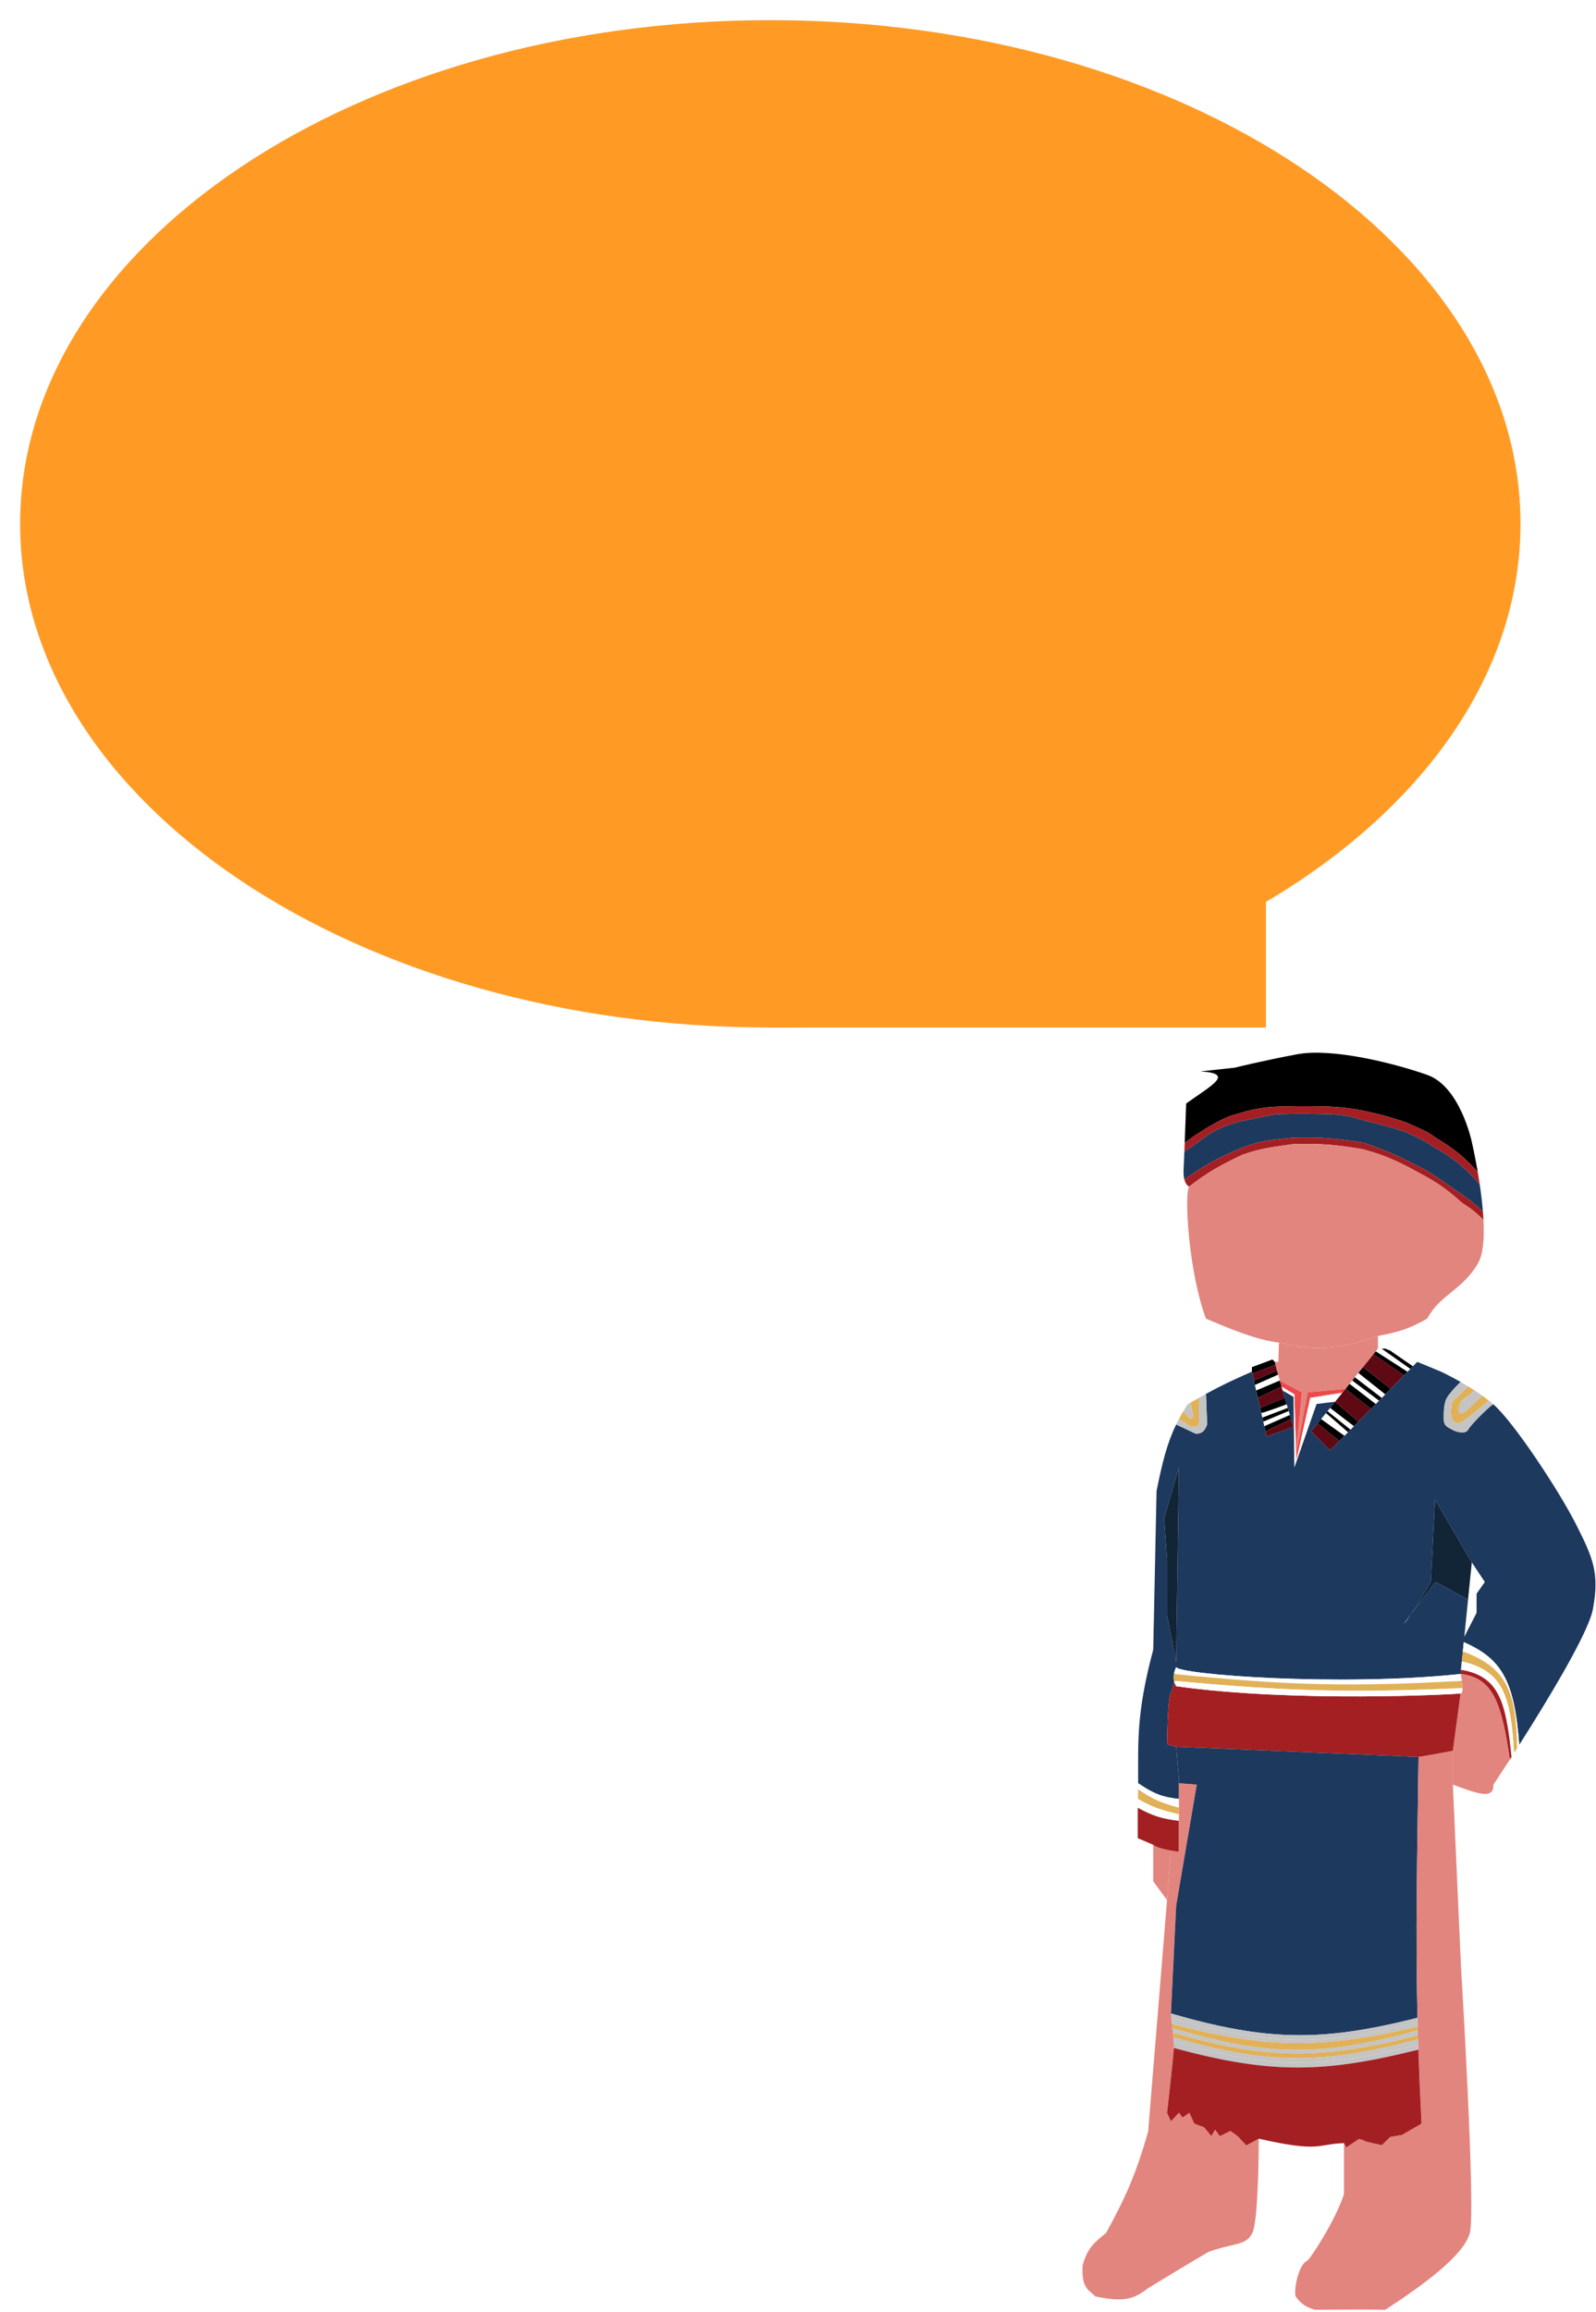 <svg width="317" height="459" viewBox="0 0 317 459" fill="none" xmlns="http://www.w3.org/2000/svg">
<g filter="url(#filter0_d_1925_17170)">
<path d="M302 100C302 155.228 235.29 200 153 200C70.71 200 4 155.228 4 100C4 44.772 70.71 0 153 0C235.29 0 302 44.772 302 100Z" fill="#FF9B25"/>
<path d="M153 81.071H251.446V200H153V81.071Z" fill="#FF9B25"/>
</g>
<path d="M292.309 226.604C292.309 226.604 290 215.695 283.475 213.403C276.95 211.112 264.657 207.991 257.601 209.317C250.545 210.643 245.234 211.976 245.234 211.976L238.453 212.708C245.277 213.152 240.757 215.378 235.594 219.091C235.594 219.091 235.45 223.206 235.306 226.961C235.596 226.487 242.449 221.793 245.575 221.197C248.208 220.347 250.827 219.79 254.134 219.682C259.197 219.558 260.693 219.624 263.946 219.682C266.947 219.865 268.364 220.056 270.624 220.479C275.288 221.47 276.522 221.948 279.255 222.83C282.446 224.228 284.069 224.961 284.752 225.599C287.802 227.485 288.632 228.125 289.975 229.202C292.38 231.304 292.435 231.538 293.512 232.671C292.911 229.167 292.309 226.604 292.309 226.604Z" fill="black"/>
<path d="M235.242 228.603C239.644 225.925 239.94 224.458 246.048 222.696C249.959 221.921 253.758 221.083 254.134 221.197C257.134 221.156 256.474 221.02 263.946 221.197C266.316 221.329 267.669 221.437 270.624 222.378C273.854 223.225 275.285 223.446 279.255 224.785C281.458 225.853 282.95 226.424 284.524 227.556C286.847 228.919 288.117 229.696 289.975 231.236C292.082 232.982 292.759 233.794 293.921 235.228C293.789 234.339 293.651 233.48 293.512 232.671C292.435 231.538 292.38 231.304 289.975 229.202C288.632 228.125 287.802 227.485 284.752 225.599C284.069 224.961 282.446 224.228 279.255 222.83C276.522 221.948 275.288 221.47 270.624 220.479C268.364 220.056 266.947 219.865 263.946 219.682C260.693 219.624 259.197 219.558 254.134 219.682C250.827 219.79 248.208 220.347 245.575 221.197C242.449 221.793 235.596 226.487 235.306 226.961C235.285 227.522 235.263 228.074 235.242 228.603Z" fill="#A41F22"/>
<path d="M235.242 228.603C235.183 230.073 235.128 231.367 235.086 232.166C235.041 233.04 235.114 233.694 235.242 234.182C239.223 231.429 241.595 229.956 246.821 227.829C250.702 226.35 252.92 226.281 256.86 225.876C262.478 225.751 265.528 226.014 270.851 226.875C276.047 228.637 278.735 229.982 283.475 232.462C286.454 234.391 287.962 235.485 290.521 237.278C292.285 238.468 293.14 239.195 294.541 240.546C294.397 238.756 294.173 236.936 293.921 235.228C292.759 233.794 292.082 232.982 289.975 231.236C288.117 229.696 286.847 228.919 284.524 227.556C282.95 226.424 281.458 225.853 279.255 224.785C275.285 223.446 273.854 223.225 270.624 222.378C267.669 221.437 266.316 221.329 263.946 221.197C256.474 221.02 257.134 221.156 254.134 221.197C253.758 221.083 249.959 221.921 246.048 222.696C239.94 224.458 239.644 225.925 235.242 228.603Z" fill="#1D395E"/>
<path d="M236.192 235.58C239.933 232.697 242.321 231.37 246.821 229.237C250.712 227.907 252.925 227.711 256.86 227.148C262.38 226.994 265.377 227.276 270.624 228.147C276.011 229.587 278.644 231.094 283.389 233.689C286.549 235.482 288.032 236.727 290.521 238.913C292.688 240.258 293.326 240.941 294.65 242.181C294.622 241.642 294.585 241.096 294.541 240.546C293.14 239.195 292.285 238.468 290.521 237.278C287.962 235.485 286.454 234.391 283.475 232.462C278.735 229.982 276.047 228.637 270.851 226.875C265.528 226.014 262.478 225.751 256.86 225.876C252.92 226.281 250.702 226.35 246.821 227.829C241.595 229.956 239.223 231.429 235.242 234.182C235.555 235.379 236.192 235.58 236.192 235.58Z" fill="#A41F22"/>
<path d="M236.192 235.58C235.152 237.109 236.129 252.761 239.53 261.792C246.981 265.034 250.888 266.157 253.726 266.518L254.025 266.541C261.864 268.38 266.145 267.843 273.69 265.241C277.701 264.471 279.886 263.847 283.475 261.792C286.083 256.918 290.464 256.194 293.588 250.768C294.621 248.974 294.831 245.726 294.65 242.181C293.326 240.941 292.688 240.258 290.521 238.913C288.032 236.727 286.549 235.482 283.389 233.689C278.644 231.094 276.011 229.587 270.624 228.147C265.377 227.276 262.38 226.994 256.86 227.148C252.925 227.711 250.712 227.907 246.821 229.237C242.321 231.37 239.933 232.697 236.192 235.58Z" fill="#E2857E"/>
<path d="M254.025 266.541L253.912 270.377H253.212C253.212 270.454 253.252 270.654 253.323 270.951C253.396 271.254 253.501 271.659 253.632 272.14C253.7 272.389 253.775 272.658 253.855 272.945C253.909 273.139 253.966 273.34 254.025 273.548C254.075 273.723 254.126 273.903 254.179 274.087L258.568 276.437L257.48 288.237L259.754 276.437L267.258 275.731L268.067 274.729L268.585 274.087L269.122 273.422L269.8 272.58L270.73 271.427C271.461 270.521 272.159 269.654 272.797 268.863L273.271 268.273L273.69 267.753V265.241C266.145 267.843 261.864 268.38 254.025 266.541Z" fill="#E2857E"/>
<path d="M254.179 274.087C254.29 274.474 254.407 274.881 254.529 275.299L257.085 276.83L257.48 290.017L260.249 277.527L266.634 276.503L267.258 275.731L259.754 276.437L257.48 288.237L258.568 276.437L254.179 274.087Z" fill="#EC4A4A"/>
<path d="M265.183 278.298C265.652 277.718 266.138 277.116 266.634 276.503L260.249 277.527L257.48 290.017L257.085 276.83L254.529 275.299C254.602 275.551 254.677 275.807 254.753 276.067L256.916 277.327L257.085 291.368L261.501 278.741L265.183 278.298Z" fill="white"/>
<path d="M253.212 270.377L252.719 269.907C251.701 270.294 251.688 270.311 248.651 271.427V272.331L248.744 272.742C248.745 272.746 251.797 271.55 253.323 270.951C253.252 270.654 253.212 270.454 253.212 270.377Z" fill="black"/>
<path d="M249.05 274.087L253.632 272.14C253.501 271.659 253.396 271.254 253.323 270.951C251.797 271.55 248.745 272.746 248.744 272.742L249.05 274.087Z" fill="#5F0915"/>
<path d="M249.253 274.98L253.855 272.945C253.775 272.658 253.7 272.389 253.632 272.14L249.05 274.087L249.253 274.98Z" fill="black"/>
<path d="M249.424 275.731L254.025 273.548C253.966 273.34 253.909 273.139 253.855 272.945L249.253 274.98L249.424 275.731Z" fill="white"/>
<path d="M249.501 276.067L254.179 274.087C254.126 273.903 254.075 273.723 254.025 273.548L249.424 275.731L249.501 276.067Z" fill="white"/>
<path d="M249.833 277.527L254.529 275.299C254.407 274.881 254.29 274.474 254.179 274.087L249.501 276.067L249.833 277.527Z" fill="black"/>
<path d="M250.287 279.522L255.184 277.527C255.038 277.035 254.894 276.546 254.753 276.067C254.677 275.807 254.602 275.551 254.529 275.299L249.833 277.527L250.287 279.522Z" fill="#5F0915"/>
<path d="M255.184 277.527L250.287 279.522L250.518 280.541C250.887 280.541 254.039 279.396 255.569 278.824C255.441 278.394 255.312 277.96 255.184 277.527Z" fill="black"/>
<path d="M255.569 278.824C254.039 279.396 250.887 280.541 250.518 280.541L250.724 281.446L255.778 279.522C255.709 279.291 255.639 279.058 255.569 278.824Z" fill="white"/>
<path d="M255.778 279.522L250.724 281.446L250.911 282.269L255.967 280.154C255.905 279.945 255.841 279.735 255.778 279.522Z" fill="black"/>
<path d="M255.967 280.154L250.911 282.269L251.113 283.156L256.198 280.922C256.123 280.671 256.045 280.414 255.967 280.154Z" fill="white"/>
<path d="M256.198 280.922L251.113 283.156L251.349 284.196L256.439 281.721C256.361 281.462 256.281 281.195 256.198 280.922Z" fill="black"/>
<path d="M251.586 285.235L256.916 283.289C256.772 282.817 256.611 282.288 256.439 281.721L251.349 284.196L251.586 285.235Z" fill="#5F0915"/>
<path d="M260.392 284.169L264.192 287.97L266.031 286.101L261.709 282.58C260.925 283.541 260.434 284.135 260.392 284.169Z" fill="#5F0915"/>
<path d="M267.065 285.049L262.409 281.721C262.156 282.032 261.921 282.32 261.709 282.58L266.031 286.101L267.065 285.049Z" fill="black"/>
<path d="M262.409 281.721L267.065 285.049L267.756 284.348L263.366 280.541C263.025 280.962 262.704 281.357 262.409 281.721Z" fill="white"/>
<path d="M263.366 280.541L267.756 284.348L268.261 283.834L263.681 280.154L263.366 280.541Z" fill="black"/>
<path d="M263.681 280.154L268.261 283.834L268.927 283.156L264.192 279.522L263.681 280.154Z" fill="white"/>
<path d="M264.192 279.522L268.927 283.156L269.8 282.269L265.183 278.298C264.843 278.719 264.511 279.128 264.192 279.522Z" fill="black"/>
<path d="M265.183 278.298L269.8 282.269L272.305 279.723L267.258 275.731L266.634 276.503C266.138 277.116 265.652 277.718 265.183 278.298Z" fill="#5F0915"/>
<path d="M267.258 275.731L272.305 279.723L273.271 278.741L268.067 274.729L267.258 275.731Z" fill="black"/>
<path d="M268.067 274.729L273.271 278.741L273.915 278.087L268.585 274.087L268.067 274.729Z" fill="white"/>
<path d="M268.585 274.087L273.915 278.087L274.466 277.527L269.122 273.422L268.585 274.087Z" fill="black"/>
<path d="M269.122 273.422L274.466 277.527L275.152 276.83L269.8 272.58L269.122 273.422Z" fill="white"/>
<path d="M269.8 272.58L275.152 276.83L276.233 275.731L270.73 271.427L269.8 272.58Z" fill="black"/>
<path d="M270.73 271.427L276.233 275.731L278.867 273.054L272.797 268.863C272.159 269.654 271.461 270.521 270.73 271.427Z" fill="#5F0915"/>
<path d="M272.797 268.863L278.867 273.054L279.578 272.331L273.271 268.273L272.797 268.863Z" fill="black"/>
<path d="M273.69 267.753L273.271 268.273L279.578 272.331L280.12 271.78L274.421 267.753H273.69Z" fill="white"/>
<path d="M275.152 267.753H274.421L280.12 271.78L280.649 271.242L276.233 268.2L275.152 267.753Z" fill="black"/>
<path d="M281.501 270.377L276.233 268.2L280.649 271.242L281.501 270.377Z" fill="white"/>
<path fill-rule="evenodd" clip-rule="evenodd" d="M229.715 296.015L229.057 327.516C225.682 340.148 226.081 345.676 226.061 354.032C229.131 356.133 230.901 356.808 234.162 357.161V354.032V353.285L233.612 346.79C234.162 346.79 232.729 346.758 231.801 346.23C232.06 333.269 232.619 337.718 233.194 333.708C233.101 333.296 233.087 332.854 233.175 332.347C233.247 331.933 233.388 331.476 233.612 330.958C233.819 332.433 265.975 334.918 290.102 332.347L290.186 331.513L290.353 329.851L290.552 327.872L290.738 326.02L290.845 324.957L291.588 317.576L285.102 314.078L280.27 320.468C279.599 321.488 279.068 322.221 278.867 322.324L280.27 320.468C281.497 318.603 283.189 315.776 284.18 314.078L285.03 297.693L292.331 310.195L294.919 314.078L293.28 316.408V320.204L290.845 324.957L290.738 326.02C298.123 329.296 300.786 333.38 301.754 346.416C307.304 337.689 315.49 324.239 316.384 319.481C317.75 312.212 316.326 309.155 313.005 302.585C309.683 296.015 300.686 282.35 296.628 278.824C296.625 278.821 296.622 278.818 296.619 278.815C296.337 278.683 292.073 282.891 291.607 283.834C291.135 284.791 289.28 284.346 288.416 283.834C287.552 283.322 286.76 283.156 286.759 281.721L286.759 281.588C286.757 280.226 286.756 279.306 287.127 278.087C287.51 276.83 290.102 274.365 290.102 274.365C287.914 273.119 286.231 272.331 286.231 272.331L281.501 270.377L280.649 271.242L280.12 271.78L279.578 272.331L278.867 273.054L276.233 275.731L275.152 276.83L274.466 277.527L273.915 278.087L273.271 278.741L272.305 279.723L269.8 282.269L268.927 283.156L268.261 283.834L267.756 284.348L267.065 285.049L266.031 286.101L264.192 287.97L260.392 284.169C260.434 284.135 260.925 283.541 261.709 282.58C261.921 282.32 262.156 282.032 262.409 281.721C262.704 281.357 263.025 280.962 263.366 280.541L263.681 280.154L264.192 279.522C264.511 279.128 264.843 278.719 265.183 278.298L261.501 278.741L257.085 291.368L256.916 277.327L254.753 276.067C254.894 276.546 255.038 277.035 255.184 277.527C255.312 277.96 255.441 278.394 255.569 278.824C255.639 279.058 255.709 279.291 255.778 279.522C255.841 279.735 255.905 279.945 255.967 280.154C256.045 280.414 256.123 280.671 256.198 280.922C256.281 281.195 256.361 281.462 256.439 281.721C256.611 282.288 256.772 282.817 256.916 283.289L251.586 285.235L251.349 284.196L251.113 283.156L250.911 282.269L250.724 281.446L250.518 280.541L250.287 279.522L249.833 277.527L249.501 276.067L249.424 275.731L249.253 274.98L249.05 274.087L248.744 272.742L248.651 272.331C244.919 273.96 242.421 275.152 239.53 276.738L239.775 282.81C239.246 284.146 238.784 284.607 237.515 284.659L233.612 282.81C231.787 286.573 230.882 290.287 229.715 296.015ZM234.165 291.368L233.612 329.993L231.801 320.698V309.724L231.211 301.437L234.165 291.368Z" fill="#1D395E"/>
<path d="M285.03 297.693L284.18 314.078C283.189 315.776 281.497 318.603 280.27 320.468L285.102 314.078L291.588 317.576L292.331 310.195L285.03 297.693Z" fill="#122537"/>
<path d="M233.612 329.993L234.165 291.368L231.211 301.437L231.801 309.724V320.698L233.612 329.993Z" fill="#122537"/>
<path d="M301.754 346.416C300.786 333.38 298.123 329.296 290.738 326.02L290.552 327.872C299.252 331.055 301.103 335.75 301.341 347.064C301.477 346.851 301.615 346.635 301.754 346.416Z" fill="white"/>
<path d="M301.341 347.064C301.103 335.75 299.252 331.055 290.552 327.872L290.353 329.851C298.463 331.733 300.08 336.551 300.716 348.042C300.919 347.724 301.128 347.398 301.341 347.064Z" fill="#E0B157"/>
<path d="M300.716 348.042C300.08 336.551 298.463 331.733 290.353 329.851L290.186 331.513C297.728 332.787 299.112 337.804 300.219 348.815C300.381 348.563 300.546 348.305 300.716 348.042Z" fill="white"/>
<path d="M290.186 331.513L290.102 332.347C296.512 333.135 298.195 337.887 299.882 349.338C299.992 349.167 300.105 348.992 300.219 348.815C299.112 337.804 297.728 332.787 290.186 331.513Z" fill="#A41F22"/>
<path d="M288.57 354.313C293.898 356.299 296.677 357.223 296.628 354.313C296.628 354.313 297.937 352.352 299.882 349.338C298.195 337.887 296.512 333.135 290.102 332.347C290.102 332.347 290.243 332.965 290.353 333.708C290.423 334.18 290.48 334.704 290.479 335.149C290.479 335.719 290.384 336.163 290.102 336.213L288.57 347.615V354.313Z" fill="#E2857E"/>
<path d="M290.102 336.213C289.252 336.364 257.256 338.094 233.612 334.775C233.422 334.427 233.277 334.079 233.194 333.708C232.619 337.718 232.06 333.269 231.801 346.23C232.729 346.758 234.162 346.79 233.612 346.79L281.752 348.815C282.112 348.815 286.447 348.015 288.57 347.615L290.102 336.213Z" fill="#A41F22"/>
<path d="M290.102 332.347C265.975 334.918 233.819 332.433 233.612 330.958C233.388 331.476 233.247 331.933 233.175 332.347C255.335 334.599 267.848 334.969 290.353 333.708C290.243 332.965 290.102 332.347 290.102 332.347Z" fill="white"/>
<path d="M290.353 333.708C267.848 334.969 255.335 334.599 233.175 332.347C233.087 332.854 233.101 333.296 233.194 333.708C255.394 335.768 267.929 336.152 290.479 335.149C290.48 334.704 290.423 334.18 290.353 333.708Z" fill="#E0B157"/>
<path d="M233.612 334.775C257.256 338.094 289.252 336.364 290.102 336.213C290.384 336.163 290.479 335.719 290.479 335.149C267.929 336.152 255.394 335.768 233.194 333.708C233.277 334.079 233.422 334.427 233.612 334.775Z" fill="white"/>
<path d="M234.162 357.161C230.901 356.808 229.131 356.133 226.061 354.032C226.06 354.43 226.058 354.834 226.055 355.246C229.211 357.42 230.989 358.02 234.162 358.907V357.161Z" fill="white"/>
<path d="M234.162 358.907C230.989 358.02 229.211 357.42 226.055 355.246C226.05 355.866 226.041 356.504 226.028 357.161C229.025 358.898 230.852 359.424 234.162 360.206V358.907Z" fill="#E0B157"/>
<path d="M225.984 358.907C229.124 360.623 230.921 361.108 234.162 361.505V360.206C230.852 359.424 229.025 358.898 226.028 357.161C226.017 357.727 226.003 358.308 225.984 358.907Z" fill="white"/>
<path d="M225.984 358.907V364.944L229.057 366.261C229.354 366.693 231.139 367.168 232.578 367.432C233.237 367.552 233.824 367.629 234.162 367.637V361.505C230.921 361.108 229.124 360.623 225.984 358.907Z" fill="#A41F22"/>
<path d="M229.057 366.261V373.505L231.801 377.237L232.578 367.432C231.139 367.168 229.354 366.693 229.057 366.261Z" fill="#E2857E"/>
<path d="M231.801 377.237L228.043 423.216C225.639 431.542 223.751 435.901 219.707 443.297C217.427 445.207 216.049 446.144 215.034 449.739C214.753 454.443 216.274 454.558 217.56 455.927C223.483 457.162 225.346 456.358 228.043 454.285C237.909 448.281 236.938 448.923 240.041 447.086C245.237 445.217 247.493 445.898 248.756 443.297C250.019 440.696 250.019 424.605 250.019 424.605L247.553 425.936C247.071 425.444 246.085 424.427 246.004 424.285C245.923 424.142 244.887 423.413 244.379 423.066C243.727 423.404 242.403 424.082 242.322 424.082C242.24 424.082 241.644 423.235 241.356 422.812L240.595 424.082L239.172 422.355L237.217 421.618L236.226 419.467L234.88 420.424L234.162 419.467L232.578 421.147L231.801 419.467C231.801 419.467 232.967 409.461 233.153 406.596C233.174 406.267 233.183 406.032 233.175 405.917C233.164 405.757 233.144 405.515 233.117 405.218C233.097 404.995 233.074 404.741 233.048 404.467C233.021 404.179 232.991 403.869 232.96 403.55C232.932 403.266 232.903 402.976 232.875 402.688C232.847 402.406 232.819 402.126 232.792 401.859C232.745 401.391 232.701 400.958 232.665 400.609C232.613 400.093 232.578 399.758 232.578 399.758L233.612 378.369L237.706 354.313L234.162 354.032V357.161V358.907V360.206V361.505V367.637C233.824 367.629 233.237 367.552 232.578 367.432L231.801 377.237Z" fill="#E2857E"/>
<path d="M233.612 346.79L234.162 353.285V354.032L237.706 354.313L233.612 378.369L232.578 399.758C251.92 405.322 262.633 405.368 281.54 400.609C281.155 383.954 281.469 369.63 281.752 348.815L233.612 346.79Z" fill="#1D395E"/>
<path d="M266.942 425.489V435.593C265.271 440.838 260.163 448.619 259.617 448.854C257.917 449.589 256.929 454.582 257.344 455.927C258.539 457.568 259.438 458.001 261.133 458.579C274.018 458.509 272.151 458.556 275.152 458.579C282.613 453.7 290.766 447.809 291.949 443.297C293.133 438.785 290.181 390.378 290.181 390.378L288.57 354.313V347.615C286.447 348.015 282.112 348.815 281.752 348.815C281.469 369.63 281.155 383.954 281.54 400.609C281.546 400.899 281.553 401.189 281.56 401.48C281.567 401.771 281.575 402.062 281.582 402.354C281.589 402.609 281.595 402.865 281.602 403.121C281.611 403.444 281.62 403.767 281.629 404.092C281.637 404.364 281.645 404.637 281.653 404.911C281.663 405.245 281.673 405.58 281.684 405.917C281.691 406.152 281.699 406.388 281.706 406.625L281.716 406.929C281.867 411.53 282.072 416.372 282.347 421.618L278.436 423.878L276.125 424.259L274.474 425.885C273.34 425.656 271.061 425.169 271.02 425.047C270.98 424.925 270.275 424.742 269.928 424.666L267.414 426.342L266.942 425.489Z" fill="#E2857E"/>
<path d="M281.54 400.609C262.633 405.368 251.92 405.322 232.578 399.758C232.578 399.758 232.613 400.093 232.665 400.609C252.276 406.292 262.965 406.302 281.56 401.48C281.553 401.189 281.546 400.899 281.54 400.609Z" fill="#C4C4C4"/>
<path d="M281.56 401.48C262.965 406.302 252.276 406.292 232.665 400.609C232.701 400.958 232.745 401.391 232.792 401.859C252.066 406.843 262.74 406.769 281.582 402.354C281.575 402.062 281.567 401.771 281.56 401.48Z" fill="#C4C4C4"/>
<path d="M281.582 402.354C262.74 406.769 252.066 406.843 232.792 401.859C232.819 402.126 232.847 402.406 232.875 402.688C252.051 408.394 262.716 408.31 281.602 403.121C281.595 402.865 281.589 402.609 281.582 402.354Z" fill="#E0B157"/>
<path d="M281.602 403.121C262.716 408.31 252.051 408.394 232.875 402.688C232.903 402.976 232.932 403.266 232.96 403.55C251.746 409.007 262.41 408.972 281.629 404.092C281.62 403.767 281.611 403.444 281.602 403.121Z" fill="#C4C4C4"/>
<path d="M281.629 404.092C262.41 408.972 251.746 409.007 232.96 403.55C232.991 403.869 233.021 404.179 233.048 404.467C252.179 410.058 262.812 409.835 281.653 404.911C281.645 404.637 281.637 404.364 281.629 404.092Z" fill="#E0B157"/>
<path d="M281.653 404.911C262.812 409.835 252.179 410.058 233.048 404.467C233.074 404.741 233.097 404.995 233.117 405.218C251.932 410.879 262.574 410.758 281.684 405.917C281.673 405.58 281.663 405.245 281.653 404.911Z" fill="#C4C4C4"/>
<path d="M233.117 405.218C233.144 405.515 233.164 405.757 233.175 405.917C233.183 406.032 233.174 406.267 233.153 406.596C252.342 411.813 262.963 411.616 281.716 406.929L281.706 406.625C281.699 406.388 281.691 406.152 281.684 405.917C262.574 410.758 251.932 410.879 233.117 405.218Z" fill="#C4C4C4"/>
<path d="M250.019 424.605C262.32 427.4 261.536 425.662 266.942 425.489L267.414 426.342L269.928 424.666C270.275 424.742 270.98 424.925 271.02 425.047C271.061 425.169 273.34 425.656 274.474 425.885L276.125 424.259L278.436 423.878L282.347 421.618C282.072 416.372 281.867 411.53 281.716 406.929C262.963 411.616 252.342 411.813 233.153 406.596C232.967 409.461 231.801 419.467 231.801 419.467L232.578 421.147L234.162 419.467L234.88 420.424L236.226 419.467L237.217 421.618L239.172 422.355L240.595 424.082L241.356 422.812C241.644 423.235 242.24 424.082 242.322 424.082C242.403 424.082 243.727 423.404 244.379 423.066C244.887 423.413 245.923 424.142 246.004 424.285C246.085 424.427 247.071 425.444 247.553 425.936L250.019 424.605Z" fill="#A41F22"/>
<path d="M291.607 275.251L288.416 278.298C288.416 278.298 287.939 280.541 288.416 281.721C288.893 282.901 290.102 282.486 290.102 282.486L291.607 281.446L295.739 278.087C295.315 277.752 294.876 277.423 294.428 277.103L291.607 279.723C291.607 279.723 290.832 280.772 290.102 280.541C289.372 280.31 289.823 279.217 290.102 278.298L292.904 276.067C292.468 275.784 292.033 275.511 291.607 275.251Z" fill="#E0B157"/>
<path d="M292.904 276.067L290.102 278.298C289.823 279.217 289.372 280.31 290.102 280.541C290.832 280.772 291.607 279.723 291.607 279.723L294.428 277.103C293.926 276.745 293.414 276.399 292.904 276.067Z" fill="#C4C4C4"/>
<path d="M290.102 274.365C290.102 274.365 287.51 276.83 287.127 278.087C286.756 279.306 286.757 280.226 286.759 281.588L286.759 281.721C286.76 283.156 287.552 283.322 288.416 283.834C289.28 284.346 291.135 284.791 291.607 283.834C292.073 282.891 296.337 278.683 296.619 278.815C296.336 278.57 296.042 278.327 295.739 278.087L291.607 281.446L290.102 282.486C290.102 282.486 288.893 282.901 288.416 281.721C287.939 280.541 288.416 278.298 288.416 278.298L291.607 275.251C291.089 274.936 290.583 274.64 290.102 274.365Z" fill="#C4C4C4"/>
<path d="M239.775 282.81L239.53 276.738C239.071 276.99 238.602 277.252 238.117 277.527L238.131 281.947C238.176 283.092 237.885 283.429 236.446 283.156L234.165 281.721C233.971 282.086 233.787 282.448 233.612 282.81L237.515 284.659C238.784 284.607 239.246 284.146 239.775 282.81Z" fill="#C4C4C4"/>
<path d="M234.165 281.721L236.446 283.156C237.885 283.429 238.176 283.092 238.131 281.947L238.117 277.527C237.583 277.83 237.029 278.148 236.446 278.488L236.939 280.922C236.888 281.58 236.747 281.76 236.118 281.446L235.048 280.154C234.732 280.684 234.439 281.205 234.165 281.721Z" fill="#E0B157"/>
<path d="M236.446 278.488C236.258 278.598 236.066 278.71 235.871 278.824C235.581 279.276 235.307 279.718 235.048 280.154L236.118 281.446C236.747 281.76 236.888 281.58 236.939 280.922L236.446 278.488Z" fill="#C4C4C4"/>
<defs>
<filter id="filter0_d_1925_17170" x="0" y="0" width="306" height="208" filterUnits="userSpaceOnUse" color-interpolation-filters="sRGB">
<feFlood flood-opacity="0" result="BackgroundImageFix"/>
<feColorMatrix in="SourceAlpha" type="matrix" values="0 0 0 0 0 0 0 0 0 0 0 0 0 0 0 0 0 0 127 0" result="hardAlpha"/>
<feOffset dy="4"/>
<feGaussianBlur stdDeviation="2"/>
<feComposite in2="hardAlpha" operator="out"/>
<feColorMatrix type="matrix" values="0 0 0 0 0 0 0 0 0 0 0 0 0 0 0 0 0 0 0.25 0"/>
<feBlend mode="normal" in2="BackgroundImageFix" result="effect1_dropShadow_1925_17170"/>
<feBlend mode="normal" in="SourceGraphic" in2="effect1_dropShadow_1925_17170" result="shape"/>
</filter>
</defs>
</svg>
